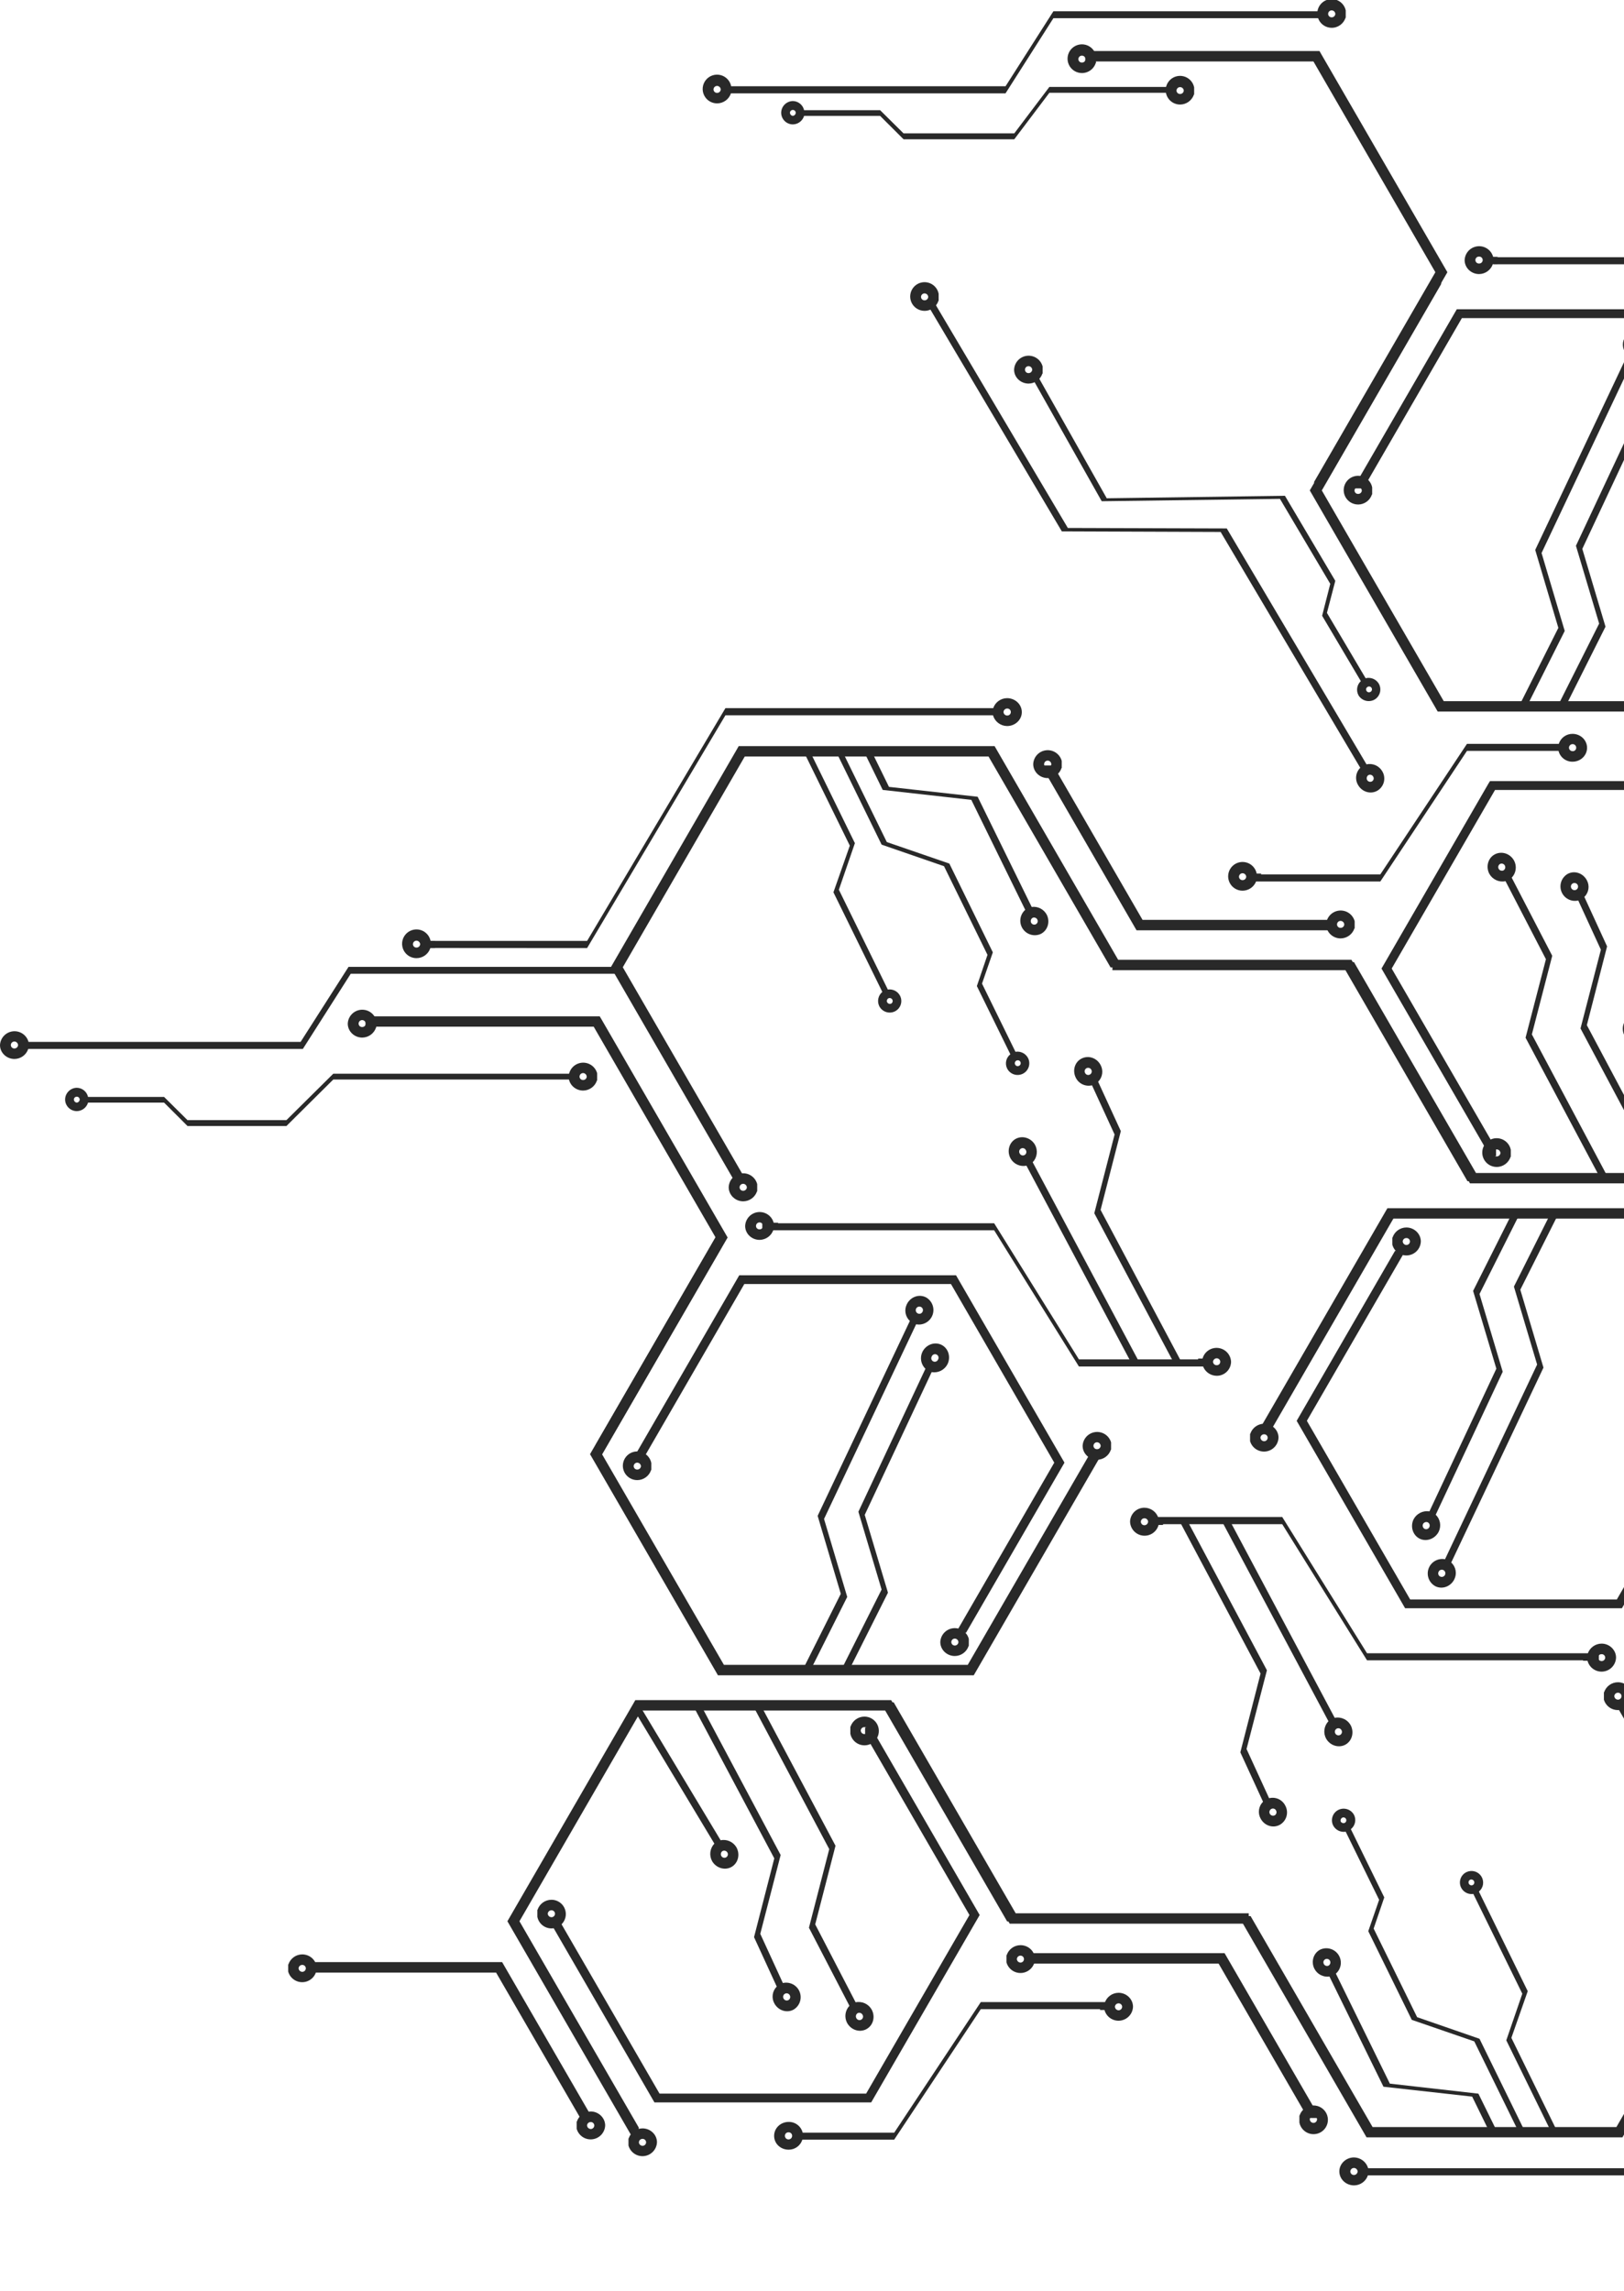 <svg width="821" height="1158" viewBox="0 0 821 1158" fill="none" xmlns="http://www.w3.org/2000/svg">
<g clip-path="url(#clip0_20_84)">
<path d="M673.701 464.935H577.61L532.476 386.908H526.39L574.567 470.202H673.701V464.935Z" fill="#292929"/>
<path d="M362.18 845.405L362.947 846.746H492.269L556.948 734.979L556.891 734.902H550.816L550.867 734.979L489.226 841.48H365.975L304.339 734.979L364.657 630.712V623.206H362.947L298.279 734.979L362.18 845.405Z" fill="#292929"/>
<path d="M303.948 514.967L303.17 513.673H184.764V518.918H300.137L361.773 625.471L301.162 730.221V737.193H303.17L367.844 625.471L303.948 514.967Z" fill="#292929"/>
<path d="M532.975 739.269L483.279 825.194H488.408L538.134 739.269L483.959 645.689L483.315 644.564H373.724L319.868 737.584H325.027L376.288 648.977H480.746L532.975 739.269Z" fill="#292929"/>
<path d="M502.803 377.105H373.441L372.699 378.425L308.787 488.878L370.995 596.433H375.165V593.139L314.848 488.878L376.499 382.376H499.755L561.396 488.878L561.335 488.95H567.421L567.457 488.878L502.803 377.105Z" fill="#292929"/>
<path d="M873.237 596.771L872.47 598.112H743.143L678.474 486.344L678.526 486.267H684.571L684.535 486.344L746.171 592.872H869.448L931.048 486.344L870.755 382.083V374.572H872.47L937.133 486.344L873.237 596.771Z" fill="#292929"/>
<path d="M562.37 490.368V485.122H683.217L747.895 596.921L747.834 597.018H741.753L741.815 596.921L680.184 490.368H562.37Z" fill="#292929"/>
<path d="M752.55 395.909L753.24 394.81H862.816L916.657 487.855H911.528L860.247 399.275H755.799L703.559 489.536L755.799 579.802H756.314V584.241H753.24L698.405 489.536L752.55 395.909Z" fill="#292929"/>
<path d="M794.971 370.914C793.424 370.901 791.914 371.385 790.664 372.295C789.414 373.204 788.491 374.491 788.03 375.964H741.614L697.813 441.934H634.751V445.53H697.813L741.614 379.525H787.896C788.287 381.097 789.198 382.492 790.482 383.483C791.766 384.474 793.347 385.004 794.971 384.986C799.09 384.986 802.328 381.816 802.328 377.963C802.328 374.11 799.074 370.914 794.971 370.914ZM794.971 379.648C794.739 379.651 794.51 379.609 794.295 379.524C794.08 379.439 793.884 379.312 793.718 379.152C793.552 378.991 793.419 378.799 793.328 378.587C793.236 378.375 793.187 378.147 793.184 377.917C793.188 377.443 793.377 376.99 793.71 376.653C794.044 376.316 794.496 376.123 794.971 376.113C795.214 376.102 795.457 376.141 795.684 376.226C795.912 376.312 796.12 376.444 796.295 376.613C796.47 376.781 796.609 376.984 796.702 377.208C796.796 377.433 796.843 377.674 796.84 377.917C796.844 378.158 796.798 378.397 796.704 378.619C796.61 378.841 796.47 379.041 796.294 379.206C796.118 379.371 795.91 379.498 795.682 379.577C795.454 379.657 795.211 379.688 794.971 379.669V379.648Z" fill="#292929"/>
<path d="M628.176 450.185C629.73 450.177 631.242 449.68 632.496 448.765C633.751 447.85 634.684 446.563 635.163 445.088H637.531V441.528H635.302C635.037 440.175 634.393 438.926 633.443 437.925C632.494 436.924 631.278 436.214 629.939 435.876C628.6 435.539 627.193 435.589 625.881 436.019C624.569 436.45 623.407 437.244 622.531 438.309C621.654 439.374 621.099 440.666 620.931 442.033C620.762 443.401 620.987 444.789 621.579 446.034C622.171 447.279 623.105 448.33 624.273 449.065C625.442 449.8 626.795 450.189 628.176 450.185ZM628.176 441.358C628.656 441.368 629.113 441.56 629.456 441.895C629.798 442.231 630 442.683 630.019 443.162C629.986 443.624 629.777 444.057 629.434 444.371C629.091 444.684 628.641 444.855 628.176 444.847C627.946 444.856 627.715 444.82 627.499 444.741C627.283 444.661 627.084 444.539 626.915 444.382C626.746 444.226 626.61 444.037 626.514 443.828C626.419 443.618 626.366 443.392 626.359 443.162C626.357 442.923 626.403 442.688 626.494 442.467C626.585 442.247 626.719 442.048 626.888 441.88C627.058 441.712 627.259 441.579 627.48 441.49C627.701 441.4 627.938 441.355 628.176 441.358Z" fill="#292929"/>
<path d="M529.675 393.273C531.225 393.256 532.731 392.755 533.982 391.841C535.233 390.927 536.166 389.646 536.652 388.177H536.749V384.58C536.292 382.887 535.241 381.414 533.787 380.429C532.333 379.444 530.573 379.013 528.827 379.213C527.081 379.413 525.466 380.232 524.274 381.521C523.082 382.809 522.393 384.482 522.333 386.234C522.358 390.108 525.633 393.273 529.675 393.273ZM529.675 384.426C530.153 384.445 530.605 384.644 530.942 384.982C531.279 385.32 531.476 385.773 531.492 386.25C531.462 386.709 531.257 387.14 530.919 387.453C530.581 387.766 530.136 387.939 529.675 387.935C529.443 387.946 529.212 387.911 528.994 387.832C528.776 387.753 528.576 387.632 528.405 387.475C528.235 387.318 528.097 387.129 528 386.919C527.904 386.709 527.85 386.481 527.842 386.25C527.841 386.01 527.887 385.771 527.979 385.549C528.07 385.327 528.206 385.125 528.376 384.955C528.547 384.786 528.749 384.651 528.972 384.561C529.195 384.47 529.434 384.424 529.675 384.426Z" fill="#292929"/>
<path d="M322.179 748.096C323.731 748.084 325.24 747.586 326.492 746.671C327.744 745.756 328.676 744.472 329.156 742.999H329.264V739.439C328.996 738.089 328.35 736.844 327.399 735.848C326.449 734.852 325.234 734.146 323.897 733.813C322.56 733.48 321.156 733.533 319.848 733.966C318.54 734.4 317.382 735.196 316.51 736.261C315.639 737.326 315.089 738.617 314.924 739.982C314.76 741.348 314.989 742.732 315.583 743.973C316.177 745.214 317.113 746.26 318.281 746.99C319.449 747.72 320.801 748.104 322.179 748.096ZM322.179 739.269C322.658 739.284 323.113 739.477 323.456 739.811C323.798 740.145 324.002 740.595 324.028 741.072C323.99 741.534 323.778 741.965 323.436 742.277C323.093 742.59 322.644 742.762 322.179 742.758C321.948 742.767 321.717 742.731 321.5 742.652C321.282 742.572 321.083 742.451 320.913 742.294C320.742 742.138 320.605 741.949 320.508 741.739C320.41 741.53 320.356 741.303 320.346 741.072C320.347 740.833 320.395 740.597 320.488 740.377C320.58 740.157 320.716 739.957 320.886 739.79C321.057 739.622 321.259 739.49 321.481 739.4C321.703 739.311 321.94 739.266 322.179 739.269Z" fill="#292929"/>
<path d="M756.669 589.826C758.221 589.812 759.731 589.314 760.984 588.399C762.237 587.485 763.172 586.201 763.656 584.729H763.769V581.132C763.5 579.78 762.852 578.532 761.9 577.533C760.948 576.535 759.73 575.827 758.39 575.493C757.05 575.158 755.642 575.211 754.331 575.644C753.02 576.078 751.859 576.874 750.984 577.941C750.109 579.008 749.556 580.301 749.39 581.669C749.223 583.038 749.45 584.425 750.044 585.67C750.638 586.915 751.574 587.965 752.743 588.699C753.912 589.433 755.267 589.82 756.648 589.815L756.669 589.826ZM756.669 580.953C757.155 580.96 757.619 581.155 757.966 581.495C758.312 581.836 758.513 582.297 758.527 582.782C758.489 583.247 758.276 583.681 757.932 583.997C757.587 584.313 757.137 584.488 756.669 584.487C756.199 584.487 755.748 584.301 755.416 583.97C755.084 583.638 754.898 583.189 754.898 582.72C754.898 582.251 755.084 581.802 755.416 581.47C755.748 581.139 756.199 580.953 756.669 580.953Z" fill="#292929"/>
<path d="M294.798 551.204C296.35 551.192 297.858 550.693 299.11 549.779C300.362 548.864 301.294 547.58 301.775 546.108H301.883V542.547H301.909C301.458 540.847 300.408 539.366 298.952 538.375C297.496 537.384 295.731 536.949 293.981 537.151C292.23 537.353 290.61 538.177 289.419 539.472C288.227 540.768 287.543 542.449 287.492 544.207C287.502 548.034 290.772 551.204 294.798 551.204ZM294.798 542.352C295.279 542.376 295.734 542.581 296.071 542.924C296.407 543.268 296.602 543.726 296.616 544.207C296.585 544.664 296.379 545.091 296.041 545.4C295.702 545.71 295.257 545.876 294.798 545.866C294.569 545.879 294.339 545.845 294.123 545.768C293.907 545.691 293.708 545.572 293.538 545.418C293.369 545.263 293.231 545.076 293.135 544.869C293.038 544.661 292.984 544.436 292.976 544.207C292.971 543.965 293.015 543.725 293.105 543.5C293.195 543.276 293.328 543.071 293.498 542.899C293.668 542.726 293.87 542.589 294.093 542.495C294.316 542.401 294.556 542.352 294.798 542.352Z" fill="#292929"/>
<path d="M183.116 524.431C184.666 524.419 186.173 523.923 187.426 523.012C188.679 522.102 189.615 520.823 190.103 519.355H190.191V515.759H190.227C189.77 514.067 188.72 512.595 187.269 511.609C185.817 510.624 184.059 510.191 182.314 510.388C180.569 510.586 178.954 511.402 177.76 512.687C176.567 513.972 175.875 515.642 175.81 517.393C175.81 521.236 179.085 524.431 183.116 524.431ZM183.116 515.579C183.597 515.597 184.053 515.795 184.392 516.135C184.732 516.474 184.931 516.929 184.949 517.408C184.916 517.869 184.708 518.3 184.368 518.614C184.027 518.927 183.579 519.098 183.116 519.093C182.884 519.106 182.652 519.073 182.434 518.995C182.215 518.916 182.014 518.795 181.844 518.638C181.673 518.48 181.536 518.291 181.441 518.079C181.345 517.868 181.294 517.64 181.288 517.408C181.282 517.167 181.325 516.926 181.414 516.702C181.504 516.477 181.638 516.274 181.809 516.103C181.98 515.931 182.184 515.797 182.409 515.707C182.634 515.617 182.874 515.573 183.116 515.579Z" fill="#292929"/>
<path d="M467.442 157.124C468.99 157.114 470.496 156.619 471.748 155.709C472.999 154.8 473.933 153.521 474.418 152.053H474.526V148.457C474.259 147.109 473.613 145.864 472.663 144.868C471.713 143.872 470.5 143.166 469.163 142.832C467.827 142.499 466.423 142.551 465.115 142.983C463.808 143.415 462.65 144.21 461.778 145.274C460.905 146.337 460.354 147.627 460.188 148.991C460.022 150.356 460.248 151.74 460.84 152.981C461.432 154.222 462.366 155.27 463.532 156.001C464.698 156.733 466.049 157.119 467.426 157.114L467.442 157.124ZM467.442 148.298C467.918 148.313 468.37 148.508 468.708 148.844C469.045 149.18 469.242 149.631 469.259 150.106C469.228 150.565 469.022 150.994 468.684 151.306C468.346 151.618 467.902 151.79 467.442 151.786C467.21 151.797 466.979 151.763 466.762 151.684C466.544 151.605 466.344 151.484 466.174 151.328C466.003 151.172 465.866 150.983 465.769 150.774C465.672 150.564 465.617 150.337 465.609 150.106C465.606 149.866 465.651 149.628 465.743 149.406C465.834 149.184 465.969 148.983 466.141 148.814C466.312 148.645 466.515 148.512 466.738 148.424C466.962 148.335 467.201 148.292 467.442 148.298Z" fill="#292929"/>
<path d="M519.99 193.87C521.537 193.863 523.043 193.372 524.296 192.467C525.549 191.562 526.486 190.288 526.977 188.825H527.09V185.228C526.638 183.526 525.587 182.044 524.128 181.054C522.67 180.064 520.902 179.631 519.15 179.836C517.398 180.041 515.778 180.869 514.589 182.169C513.399 183.469 512.719 185.153 512.674 186.913C512.684 190.726 515.969 193.87 519.99 193.87ZM519.99 185.069C520.473 185.078 520.934 185.274 521.276 185.615C521.618 185.956 521.814 186.416 521.823 186.898C521.787 187.357 521.577 187.786 521.237 188.097C520.897 188.409 520.452 188.581 519.99 188.578C519.76 188.587 519.531 188.55 519.315 188.471C519.099 188.391 518.901 188.27 518.732 188.114C518.563 187.958 518.427 187.77 518.331 187.561C518.235 187.353 518.181 187.127 518.173 186.898C518.165 186.657 518.208 186.417 518.296 186.193C518.385 185.969 518.518 185.765 518.688 185.594C518.858 185.423 519.061 185.289 519.285 185.198C519.509 185.108 519.749 185.064 519.99 185.069Z" fill="#292929"/>
<path d="M677.753 474.302C679.303 474.286 680.81 473.786 682.061 472.873C683.312 471.96 684.245 470.679 684.73 469.21H684.843V465.614C684.385 463.92 683.334 462.447 681.879 461.462C680.425 460.478 678.665 460.046 676.919 460.247C675.173 460.448 673.557 461.268 672.366 462.558C671.174 463.847 670.486 465.52 670.427 467.273C670.447 471.106 673.712 474.302 677.753 474.302ZM677.753 465.454C678.235 465.469 678.693 465.666 679.034 466.006C679.375 466.346 679.572 466.803 679.586 467.283C679.552 467.744 679.344 468.174 679.003 468.486C678.663 468.798 678.216 468.969 677.753 468.963C677.522 468.976 677.29 468.942 677.072 468.864C676.854 468.786 676.653 468.665 676.483 468.508C676.312 468.352 676.174 468.163 676.078 467.953C675.981 467.742 675.928 467.515 675.921 467.283C675.913 467.041 675.956 466.8 676.046 466.574C676.135 466.349 676.27 466.144 676.441 465.973C676.613 465.801 676.818 465.666 677.043 465.576C677.269 465.486 677.511 465.443 677.753 465.449V465.454Z" fill="#292929"/>
<path d="M210.58 484.274C212.13 484.269 213.639 483.775 214.892 482.864C216.145 481.952 217.077 480.67 217.556 479.198H219.914V475.602H217.69C217.421 474.251 216.772 473.004 215.82 472.007C214.867 471.01 213.65 470.304 212.311 469.971C210.972 469.638 209.565 469.691 208.255 470.125C206.945 470.56 205.786 471.356 204.912 472.423C204.039 473.49 203.487 474.782 203.322 476.149C203.157 477.517 203.384 478.903 203.978 480.146C204.572 481.39 205.508 482.439 206.677 483.172C207.846 483.904 209.199 484.29 210.58 484.285V484.274ZM210.58 475.442C211.056 475.462 211.508 475.659 211.847 475.993C212.186 476.327 212.387 476.776 212.413 477.251C212.377 477.711 212.169 478.14 211.828 478.452C211.488 478.764 211.042 478.935 210.58 478.931C210.348 478.942 210.117 478.907 209.9 478.829C209.682 478.75 209.482 478.629 209.312 478.473C209.141 478.316 209.004 478.128 208.907 477.918C208.81 477.709 208.755 477.482 208.747 477.251C208.746 477.012 208.793 476.774 208.885 476.553C208.977 476.332 209.113 476.132 209.283 475.963C209.454 475.795 209.656 475.662 209.879 475.573C210.102 475.483 210.34 475.439 210.58 475.442Z" fill="#292929"/>
<path d="M509.106 352.87C507.559 352.883 506.055 353.377 504.802 354.282C503.549 355.187 502.61 356.458 502.114 357.92H366.732L296.801 475.576H215.45V479.136L296.801 479.188L366.732 361.532H501.995C502.442 363.078 503.374 364.44 504.654 365.418C505.933 366.396 507.494 366.94 509.106 366.968C513.225 366.968 516.571 363.777 516.571 359.95C516.571 355.993 513.199 352.87 509.106 352.87ZM509.106 361.65C508.65 361.63 508.218 361.446 507.887 361.133C507.557 360.819 507.352 360.397 507.309 359.944C507.318 359.468 507.509 359.013 507.843 358.673C508.177 358.333 508.629 358.134 509.106 358.115C509.35 358.097 509.595 358.129 509.826 358.209C510.057 358.289 510.269 358.417 510.448 358.583C510.628 358.748 510.771 358.95 510.869 359.173C510.967 359.397 511.017 359.639 511.017 359.883C511.017 360.127 510.967 360.368 510.869 360.592C510.771 360.816 510.628 361.017 510.448 361.183C510.269 361.349 510.057 361.476 509.826 361.556C509.595 361.637 509.35 361.669 509.106 361.65Z" fill="#292929"/>
<path d="M7.306 535.231C8.854 535.222 10.359 534.728 11.61 533.818C12.86 532.908 13.791 531.628 14.272 530.16H153.109L177.308 492.171H311.882V488.688H176.201L151.971 526.605H14.417C13.952 524.918 12.899 523.453 11.447 522.474C9.994 521.495 8.239 521.067 6.498 521.267C4.757 521.466 3.144 522.281 1.953 523.564C0.761 524.846 0.068 526.512 1.52588e-05 528.259C1.52588e-05 532.061 3.275 535.231 7.306 535.231ZM7.306 526.404C7.787 526.427 8.242 526.63 8.58 526.971C8.919 527.313 9.116 527.769 9.134 528.249C9.099 528.709 8.89 529.139 8.55 529.452C8.21 529.764 7.763 529.937 7.301 529.934C7.07 529.944 6.84 529.908 6.624 529.828C6.407 529.748 6.209 529.627 6.04 529.47C5.871 529.313 5.735 529.125 5.639 528.915C5.544 528.705 5.491 528.479 5.483 528.249C5.477 528.007 5.52 527.767 5.609 527.542C5.698 527.317 5.832 527.112 6.002 526.94C6.172 526.768 6.375 526.632 6.599 526.54C6.823 526.448 7.064 526.402 7.306 526.404Z" fill="#292929"/>
<path d="M383.996 626.669C385.549 626.656 387.059 626.157 388.313 625.243C389.568 624.329 390.503 623.045 390.988 621.572H393.346V618.012H391.122C390.664 616.318 389.612 614.845 388.158 613.86C386.703 612.876 384.943 612.445 383.197 612.646C381.451 612.847 379.835 613.666 378.644 614.956C377.452 616.245 376.764 617.918 376.705 619.671C376.705 623.499 379.979 626.669 383.996 626.669ZM383.996 617.842C384.478 617.855 384.936 618.052 385.277 618.392C385.618 618.733 385.816 619.19 385.829 619.671C385.796 620.132 385.588 620.563 385.247 620.877C384.906 621.19 384.459 621.361 383.996 621.356C383.765 621.367 383.535 621.331 383.319 621.252C383.103 621.172 382.905 621.05 382.737 620.893C382.568 620.736 382.433 620.547 382.339 620.337C382.245 620.128 382.194 619.901 382.188 619.671C382.183 619.432 382.226 619.193 382.314 618.971C382.403 618.748 382.535 618.545 382.704 618.375C382.872 618.204 383.073 618.069 383.295 617.978C383.517 617.886 383.755 617.84 383.996 617.842Z" fill="#292929"/>
<path d="M545.441 687.089L502.582 618.258H385.365V621.813H502.582L545.441 690.675H608.508V687.089H545.441Z" fill="#292929"/>
<path d="M622.353 688.333C622.293 686.58 621.605 684.907 620.414 683.617C619.223 682.328 617.607 681.508 615.861 681.307C614.115 681.106 612.354 681.537 610.9 682.522C609.446 683.507 608.394 684.98 607.936 686.673H605.702V690.27H608.07C608.559 691.739 609.494 693.02 610.747 693.933C611.999 694.847 613.506 695.348 615.057 695.366C616.957 695.39 618.789 694.664 620.155 693.347C621.521 692.03 622.311 690.228 622.353 688.333ZM616.89 688.333C616.884 688.564 616.832 688.791 616.737 689.002C616.641 689.212 616.505 689.402 616.335 689.559C616.165 689.716 615.965 689.837 615.748 689.916C615.53 689.995 615.299 690.03 615.067 690.018C614.603 690.027 614.153 689.857 613.812 689.543C613.47 689.229 613.263 688.795 613.234 688.333C613.25 687.855 613.449 687.402 613.79 687.066C614.131 686.731 614.588 686.538 615.067 686.529C615.308 686.523 615.547 686.565 615.77 686.654C615.994 686.742 616.197 686.874 616.368 687.042C616.539 687.211 616.675 687.412 616.766 687.633C616.857 687.855 616.903 688.093 616.9 688.333H616.89Z" fill="#292929"/>
<path d="M467.957 655.635C464.45 653.955 460.233 655.512 458.426 659.232C457.742 660.614 457.523 662.179 457.801 663.695C458.079 665.211 458.84 666.597 459.971 667.648L413.354 766.155L425.052 805.557L405.589 844.383H409.611L428.306 807.129L416.587 767.722L463.137 669.338C464.868 669.668 466.66 669.367 468.187 668.491C469.715 667.615 470.877 666.222 471.462 664.564C472.048 662.905 472.018 661.093 471.379 659.455C470.739 657.816 469.533 656.461 467.977 655.635H467.957ZM466.34 663.07C466.237 663.276 466.095 663.459 465.921 663.61C465.747 663.76 465.544 663.875 465.326 663.948C465.107 664.02 464.876 664.049 464.647 664.032C464.417 664.016 464.193 663.954 463.987 663.851C463.55 663.641 463.214 663.267 463.054 662.81C462.894 662.353 462.922 661.852 463.132 661.415C463.343 660.979 463.718 660.645 464.176 660.485C464.633 660.325 465.136 660.353 465.573 660.563C465.796 660.668 465.995 660.819 466.157 661.006C466.319 661.193 466.44 661.411 466.512 661.647C466.585 661.882 466.608 662.131 466.579 662.376C466.55 662.621 466.47 662.857 466.345 663.07H466.34Z" fill="#292929"/>
<path d="M475.911 679.701C472.379 677.995 468.08 679.655 466.294 683.333C465.63 684.732 465.422 686.303 465.699 687.825C465.976 689.347 466.724 690.745 467.838 691.821L433.954 764.074L445.683 803.409L425.088 844.393H429.109L448.901 804.991L437.157 765.662L470.989 693.511C472.581 693.781 474.217 693.536 475.659 692.812C477.101 692.089 478.274 690.924 479.006 689.488C480.808 685.8 479.402 681.381 475.911 679.701ZM474.223 687.161C474.131 687.386 473.994 687.591 473.821 687.761C473.647 687.931 473.44 688.064 473.213 688.152C472.985 688.239 472.743 688.279 472.499 688.27C472.256 688.26 472.017 688.2 471.798 688.095C471.578 687.989 471.383 687.84 471.224 687.656C471.064 687.472 470.945 687.257 470.872 687.025C470.799 686.793 470.774 686.549 470.8 686.307C470.825 686.065 470.9 685.831 471.02 685.62C471.106 685.386 471.239 685.172 471.413 684.993C471.586 684.814 471.795 684.673 472.026 684.579C472.257 684.485 472.506 684.441 472.755 684.449C473.005 684.457 473.25 684.517 473.475 684.625C473.699 684.733 473.899 684.887 474.061 685.077C474.222 685.267 474.342 685.489 474.412 685.728C474.483 685.966 474.502 686.217 474.47 686.464C474.437 686.711 474.353 686.949 474.223 687.161Z" fill="#292929"/>
<path d="M797.874 455.138L809.315 480.005L799.017 519.823L838.838 594.629H842.895L802.22 518.143L812.445 478.324L800.964 453.329C802.064 452.251 802.782 450.844 803.009 449.321C803.236 447.799 802.959 446.244 802.22 444.893C800.253 441.26 795.98 439.847 792.545 441.677C791.022 442.554 789.865 443.948 789.286 445.605C788.707 447.262 788.745 449.072 789.391 450.704C790.038 452.336 791.251 453.682 792.809 454.496C794.368 455.31 796.167 455.537 797.88 455.138H797.874ZM795.089 446.506C795.516 446.278 796.017 446.228 796.481 446.369C796.945 446.509 797.334 446.827 797.563 447.254C797.792 447.68 797.841 448.18 797.701 448.643C797.56 449.106 797.241 449.494 796.814 449.722C796.399 449.932 795.921 449.975 795.475 449.843C795.03 449.711 794.652 449.414 794.42 449.013C794.291 448.807 794.207 448.576 794.171 448.336C794.135 448.095 794.149 447.85 794.212 447.616C794.275 447.381 794.385 447.161 794.536 446.97C794.686 446.78 794.875 446.622 795.089 446.506Z" fill="#292929"/>
<path d="M808.569 594.629H812.636L774.422 522.818L784.719 483.077L764.237 443.603C765.311 442.483 766.007 441.055 766.227 439.52C766.446 437.985 766.179 436.42 765.463 435.044C763.532 431.447 759.197 429.973 755.68 431.822C752.272 433.605 751.015 438.07 752.931 441.677C753.721 443.082 754.94 444.199 756.411 444.865C757.881 445.531 759.527 445.712 761.107 445.381L781.532 484.809L771.235 524.503L808.569 594.629ZM760.026 439.945C759.603 440.126 759.13 440.146 758.694 440.002C758.257 439.858 757.889 439.56 757.657 439.164C757.423 438.746 757.359 438.254 757.48 437.791C757.601 437.327 757.897 436.928 758.306 436.678C758.522 436.566 758.759 436.498 759.002 436.479C759.245 436.46 759.489 436.49 759.72 436.568C759.951 436.645 760.164 436.768 760.347 436.929C760.529 437.09 760.678 437.286 760.783 437.505C760.995 437.931 761.035 438.422 760.894 438.876C760.753 439.331 760.442 439.714 760.026 439.945Z" fill="#292929"/>
<path d="M552.051 548.548L563.471 573.415L553.21 613.208L593.005 688.035H597.072L556.397 611.523L566.623 571.704L555.151 546.735C556.243 545.651 556.954 544.243 557.178 542.723C557.403 541.203 557.129 539.651 556.397 538.299C554.466 534.62 550.167 533.253 546.707 535.057C543.247 536.86 542.017 541.222 543.947 544.885C544.693 546.312 545.896 547.449 547.365 548.113C548.835 548.777 550.485 548.931 552.051 548.548ZM549.287 539.891C549.504 539.785 549.74 539.722 549.981 539.708C550.223 539.693 550.465 539.726 550.693 539.806C550.922 539.885 551.132 540.009 551.312 540.17C551.492 540.331 551.639 540.526 551.743 540.744C551.947 541.159 551.983 541.637 551.842 542.078C551.701 542.519 551.394 542.888 550.986 543.107C550.784 543.221 550.561 543.292 550.331 543.318C550.1 543.344 549.867 543.323 549.645 543.257C549.423 543.192 549.216 543.082 549.037 542.936C548.858 542.789 548.71 542.608 548.602 542.404C548.469 542.197 548.382 541.965 548.345 541.723C548.308 541.48 548.322 541.233 548.386 540.996C548.451 540.759 548.564 540.539 548.719 540.348C548.874 540.158 549.068 540.002 549.287 539.891Z" fill="#292929"/>
<path d="M829.333 527.283L869.396 593.874H873.613L832.536 525.603C833.644 524.43 834.35 522.936 834.552 521.336C834.754 519.737 834.441 518.115 833.658 516.704C831.599 513.19 827.171 511.875 823.814 513.827C820.457 515.779 819.386 520.285 821.445 523.82C822.236 525.144 823.42 526.19 824.834 526.81C826.248 527.431 827.821 527.596 829.333 527.283ZM826.605 518.626C827.028 518.413 827.517 518.373 827.97 518.515C828.422 518.657 828.8 518.97 829.024 519.386C829.264 519.795 829.331 520.282 829.211 520.74C829.091 521.198 828.793 521.59 828.383 521.829C827.974 522.068 827.486 522.135 827.026 522.015C826.567 521.895 826.175 521.598 825.935 521.19C825.805 520.979 825.719 520.744 825.681 520.5C825.644 520.255 825.657 520.006 825.719 519.766C825.781 519.527 825.891 519.302 826.042 519.106C826.194 518.91 826.383 518.747 826.599 518.626H826.605Z" fill="#292929"/>
<path d="M518.904 589.168L571.684 688.405H575.885L522.07 587.436C523.182 586.276 523.893 584.791 524.1 583.198C524.306 581.606 523.998 579.989 523.218 578.584C521.159 575.023 516.705 573.76 513.353 575.686C510.001 577.613 508.92 582.145 510.985 585.679C511.776 587.012 512.964 588.065 514.384 588.69C515.804 589.316 517.384 589.483 518.904 589.168ZM516.154 580.511C516.363 580.398 516.592 580.328 516.828 580.305C517.064 580.282 517.302 580.306 517.529 580.377C517.755 580.447 517.966 580.562 518.147 580.715C518.328 580.867 518.477 581.055 518.584 581.266C518.716 581.466 518.806 581.691 518.848 581.928C518.89 582.164 518.884 582.406 518.829 582.64C518.774 582.873 518.672 583.093 518.53 583.286C518.387 583.479 518.206 583.641 517.999 583.762C517.791 583.883 517.561 583.961 517.323 583.991C517.084 584.02 516.842 584.001 516.611 583.934C516.381 583.868 516.166 583.755 515.98 583.602C515.794 583.45 515.642 583.262 515.531 583.049C515.396 582.844 515.305 582.613 515.263 582.372C515.221 582.13 515.229 581.882 515.288 581.644C515.346 581.406 515.454 581.182 515.603 580.987C515.752 580.792 515.939 580.63 516.154 580.511Z" fill="#292929"/>
<path d="M291.024 542.691H168.483L144.799 566.15H94.794L82.952 554.421H44.511C44.222 553.116 43.498 551.948 42.457 551.108C41.416 550.268 40.12 549.806 38.781 549.797C37.225 549.835 35.745 550.474 34.651 551.578C33.558 552.683 32.936 554.168 32.916 555.721C32.926 557.272 33.546 558.757 34.643 559.856C35.74 560.954 37.226 561.578 38.781 561.593C40.07 561.584 41.323 561.163 42.355 560.391C43.386 559.618 44.142 558.536 44.511 557.303H82.957L94.799 569.12H144.804L168.489 545.615H291.029L291.024 542.691ZM38.781 557.298C38.393 557.246 38.036 557.058 37.774 556.768C37.512 556.479 37.362 556.106 37.349 555.715C37.359 555.34 37.513 554.984 37.779 554.719C38.046 554.455 38.405 554.304 38.781 554.297C39.17 554.286 39.547 554.429 39.831 554.695C40.114 554.961 40.281 555.327 40.294 555.715C40.279 556.118 40.117 556.502 39.838 556.793C39.559 557.085 39.183 557.264 38.781 557.298Z" fill="#292929"/>
<path d="M554.616 737.809C556.164 737.794 557.669 737.297 558.921 736.387C560.173 735.477 561.108 734.2 561.597 732.733H561.695V729.137H561.731C561.267 727.45 560.213 725.985 558.76 725.006C557.307 724.027 555.551 723.599 553.81 723.8C552.069 724 550.456 724.816 549.265 726.099C548.074 727.382 547.382 729.048 547.315 730.796C547.31 734.614 550.584 737.809 554.616 737.809ZM554.616 728.957C555.093 728.98 555.544 729.18 555.881 729.519C556.217 729.857 556.414 730.31 556.433 730.786C556.402 731.244 556.196 731.674 555.858 731.986C555.521 732.298 555.076 732.47 554.616 732.466C554.385 732.477 554.154 732.442 553.937 732.363C553.72 732.285 553.521 732.164 553.352 732.007C553.182 731.851 553.045 731.662 552.949 731.453C552.853 731.243 552.8 731.016 552.793 730.786C552.79 730.546 552.834 730.307 552.925 730.085C553.015 729.862 553.149 729.659 553.319 729.489C553.488 729.318 553.691 729.184 553.913 729.092C554.136 729.001 554.375 728.955 554.616 728.957Z" fill="#292929"/>
<path d="M482.692 836.995C484.238 836.988 485.742 836.497 486.994 835.592C488.245 834.687 489.181 833.413 489.669 831.949H489.777V828.353C489.327 826.654 488.279 825.174 486.825 824.182C485.371 823.191 483.608 822.755 481.859 822.954C480.109 823.152 478.49 823.973 477.296 825.266C476.103 826.558 475.416 828.236 475.361 829.992C475.386 833.83 478.661 836.995 482.692 836.995ZM482.692 828.194C483.168 828.202 483.622 828.392 483.963 828.723C484.303 829.054 484.504 829.502 484.525 829.977C484.499 830.444 484.294 830.884 483.954 831.206C483.613 831.528 483.162 831.707 482.692 831.708C482.225 831.708 481.777 831.523 481.447 831.193C481.117 830.864 480.931 830.417 480.931 829.951C480.931 829.485 481.117 829.038 481.447 828.708C481.777 828.379 482.225 828.194 482.692 828.194Z" fill="#292929"/>
<path d="M375.727 607.186C377.275 607.175 378.782 606.68 380.034 605.771C381.287 604.861 382.222 603.583 382.708 602.115H382.801V598.519C382.366 596.806 381.323 595.309 379.866 594.304C378.41 593.3 376.637 592.856 374.878 593.056C373.119 593.255 371.491 594.084 370.297 595.389C369.103 596.694 368.424 598.386 368.384 600.152C368.436 603.99 371.705 607.186 375.727 607.186ZM375.727 598.334C376.207 598.35 376.664 598.548 377.004 598.888C377.344 599.227 377.543 599.683 377.56 600.163C377.529 600.625 377.322 601.057 376.981 601.371C376.64 601.685 376.19 601.856 375.727 601.848C375.494 601.861 375.262 601.828 375.043 601.749C374.824 601.671 374.623 601.55 374.452 601.393C374.281 601.236 374.144 601.046 374.048 600.834C373.952 600.623 373.899 600.395 373.894 600.163C373.889 599.921 373.933 599.681 374.023 599.457C374.113 599.233 374.248 599.029 374.42 598.859C374.591 598.688 374.795 598.553 375.019 598.463C375.244 598.373 375.485 598.329 375.727 598.334Z" fill="#292929"/>
<path d="M726.049 358.306L726.811 359.652H856.133L920.822 247.879L920.765 247.781H914.69L914.741 247.879L853.1 354.381H729.865L668.229 247.879L728.546 143.612V136.106H726.811L662.153 247.879L726.049 358.306Z" fill="#292929"/>
<path d="M725.637 137.59L664.156 243.876H670.257L731.718 137.59L667.822 27.138L667.055 25.797H548.643V31.063H664.001L725.637 137.59Z" fill="#292929"/>
<path d="M895.732 251.043L845.413 337.996H850.572L900.86 251.043L846.7 157.417L846.077 156.318H736.465L684.071 246.856H689.23L739.039 160.783H843.513L895.732 251.043Z" fill="#292929"/>
<path d="M686.625 254.994C688.173 254.982 689.677 254.483 690.925 253.569C692.172 252.655 693.1 251.372 693.576 249.903H693.689V246.306C693.419 244.957 692.769 243.713 691.817 242.718C690.865 241.724 689.649 241.02 688.311 240.688C686.974 240.357 685.569 240.412 684.261 240.847C682.953 241.282 681.797 242.079 680.926 243.145C680.055 244.212 679.505 245.503 679.342 246.869C679.178 248.234 679.407 249.618 680.002 250.859C680.596 252.1 681.532 253.147 682.7 253.877C683.869 254.607 685.221 254.991 686.599 254.984L686.625 254.994ZM686.625 246.147C687.103 246.172 687.555 246.372 687.893 246.71C688.232 247.048 688.433 247.499 688.458 247.976C688.419 248.432 688.208 248.857 687.868 249.165C687.528 249.473 687.084 249.641 686.625 249.635C686.393 249.651 686.161 249.62 685.941 249.544C685.721 249.469 685.519 249.35 685.346 249.196C685.173 249.041 685.032 248.854 684.933 248.644C684.833 248.435 684.777 248.208 684.766 247.976C684.765 247.733 684.812 247.493 684.905 247.268C684.999 247.044 685.136 246.841 685.309 246.67C685.482 246.5 685.688 246.366 685.914 246.276C686.14 246.186 686.382 246.142 686.625 246.147Z" fill="#292929"/>
<path d="M673.248 14.067C674.797 14.058 676.303 13.563 677.555 12.653C678.807 11.743 679.741 10.464 680.225 8.996H680.323V5.4H680.359C680.094 4.048 679.449 2.799 678.5 1.799C677.551 0.799 676.336 0.089 674.997 -0.247C673.658 -0.584 672.252 -0.534 670.941 -0.102C669.63 0.329 668.469 1.124 667.593 2.189C666.718 3.254 666.164 4.546 665.997 5.913C665.83 7.28 666.056 8.667 666.649 9.911C667.242 11.155 668.177 12.205 669.346 12.938C670.515 13.671 671.868 14.057 673.248 14.052V14.067ZM673.248 5.246C673.723 5.265 674.173 5.46 674.509 5.794C674.846 6.128 675.044 6.576 675.066 7.049C675.036 7.51 674.832 7.943 674.494 8.26C674.157 8.576 673.712 8.753 673.248 8.755C673.016 8.763 672.785 8.725 672.567 8.644C672.35 8.563 672.151 8.439 671.981 8.28C671.812 8.122 671.676 7.932 671.58 7.72C671.485 7.509 671.432 7.281 671.426 7.049C671.424 6.81 671.47 6.574 671.561 6.353C671.652 6.132 671.786 5.932 671.956 5.764C672.126 5.596 672.328 5.463 672.55 5.374C672.772 5.285 673.009 5.242 673.248 5.246Z" fill="#292929"/>
<path d="M596.609 52.843C598.157 52.829 599.662 52.332 600.913 51.421C602.165 50.511 603.099 49.233 603.586 47.766H603.694V44.17C603.423 42.822 602.774 41.579 601.823 40.585C600.871 39.591 599.656 38.888 598.319 38.557C596.982 38.226 595.579 38.281 594.272 38.716C592.965 39.151 591.809 39.947 590.939 41.013C590.069 42.078 589.52 43.368 589.356 44.733C589.193 46.098 589.422 47.481 590.016 48.721C590.61 49.961 591.546 51.007 592.713 51.736C593.88 52.466 595.231 52.85 596.609 52.843ZM596.609 44.036C597.089 44.041 597.548 44.232 597.89 44.569C598.232 44.905 598.43 45.361 598.442 45.84C598.404 46.297 598.194 46.722 597.853 47.03C597.513 47.338 597.068 47.506 596.609 47.499C596.146 47.52 595.693 47.357 595.35 47.047C595.006 46.736 594.8 46.302 594.776 45.84C594.772 45.6 594.818 45.361 594.909 45.139C595 44.917 595.135 44.716 595.306 44.547C595.478 44.379 595.681 44.247 595.905 44.159C596.129 44.071 596.368 44.029 596.609 44.036Z" fill="#292929"/>
<path d="M546.99 36.941C548.537 36.93 550.042 36.435 551.292 35.526C552.542 34.615 553.474 33.337 553.956 31.87H554.064V28.273H554.1C553.836 26.921 553.191 25.672 552.242 24.673C551.292 23.673 550.077 22.963 548.739 22.626C547.4 22.29 545.993 22.34 544.682 22.771C543.371 23.202 542.21 23.997 541.335 25.062C540.46 26.127 539.906 27.419 539.739 28.786C539.572 30.154 539.798 31.54 540.391 32.784C540.984 34.028 541.919 35.078 543.088 35.811C544.256 36.545 545.61 36.931 546.99 36.925V36.941ZM546.99 28.114C547.466 28.131 547.919 28.326 548.258 28.66C548.597 28.994 548.799 29.442 548.823 29.917C548.791 30.381 548.584 30.815 548.243 31.132C547.903 31.45 547.456 31.627 546.99 31.628C546.757 31.637 546.525 31.599 546.306 31.517C546.088 31.436 545.888 31.312 545.718 31.153C545.547 30.994 545.41 30.803 545.314 30.591C545.218 30.379 545.164 30.15 545.157 29.917C545.156 29.678 545.204 29.441 545.296 29.22C545.388 29 545.523 28.799 545.694 28.631C545.865 28.463 546.067 28.331 546.29 28.242C546.512 28.154 546.75 28.11 546.99 28.114Z" fill="#292929"/>
<path d="M362.541 52.252C364.09 52.246 365.598 51.752 366.851 50.842C368.103 49.932 369.036 48.651 369.517 47.181H508.338L532.538 9.197H667.065V5.682H532.548L508.349 43.599H369.641C369.376 42.247 368.731 40.998 367.781 39.998C366.831 38.998 365.615 38.288 364.276 37.952C362.937 37.615 361.53 37.666 360.219 38.099C358.908 38.531 357.747 39.326 356.872 40.392C355.997 41.459 355.444 42.751 355.278 44.119C355.112 45.487 355.34 46.874 355.934 48.117C356.529 49.361 357.465 50.41 358.635 51.142C359.805 51.874 361.16 52.259 362.541 52.252ZM362.541 43.43C363.016 43.447 363.467 43.643 363.804 43.977C364.142 44.311 364.342 44.759 364.363 45.233C364.337 45.697 364.133 46.132 363.794 46.45C363.454 46.767 363.006 46.942 362.541 46.939C362.308 46.949 362.075 46.913 361.856 46.833C361.638 46.752 361.437 46.629 361.267 46.47C361.097 46.311 360.96 46.12 360.865 45.907C360.77 45.695 360.718 45.466 360.713 45.233C360.711 44.994 360.758 44.758 360.849 44.537C360.941 44.316 361.076 44.116 361.246 43.948C361.416 43.78 361.619 43.647 361.841 43.558C362.063 43.469 362.301 43.426 362.541 43.43Z" fill="#292929"/>
<path d="M747.72 138.52C749.274 138.511 750.786 138.013 752.041 137.098C753.296 136.184 754.23 134.898 754.712 133.424H757.086V129.827H754.846C754.382 128.141 753.329 126.676 751.876 125.697C750.424 124.717 748.669 124.289 746.927 124.489C745.186 124.689 743.574 125.504 742.382 126.786C741.191 128.068 740.498 129.734 740.43 131.482C740.43 135.325 743.72 138.52 747.72 138.52ZM747.72 129.694C747.958 129.681 748.196 129.716 748.419 129.798C748.642 129.88 748.846 130.006 749.019 130.17C749.192 130.333 749.329 130.53 749.423 130.748C749.517 130.966 749.566 131.201 749.566 131.438C749.566 131.675 749.517 131.91 749.423 132.128C749.329 132.346 749.192 132.543 749.019 132.706C748.846 132.869 748.642 132.996 748.419 133.078C748.196 133.16 747.958 133.195 747.72 133.182C747.483 133.195 747.245 133.16 747.022 133.078C746.799 132.996 746.594 132.869 746.422 132.706C746.249 132.543 746.111 132.346 746.017 132.128C745.923 131.91 745.875 131.675 745.875 131.438C745.875 131.201 745.923 130.966 746.017 130.748C746.111 130.53 746.249 130.333 746.422 130.17C746.594 130.006 746.799 129.88 747.022 129.798C747.245 129.716 747.483 129.681 747.72 129.694Z" fill="#292929"/>
<path d="M908.187 198.843L865.323 130.007H754.8V133.573H865.323L908.187 202.43H971.27V198.843H908.187Z" fill="#292929"/>
<path d="M830.718 167.441C827.202 165.73 822.995 167.292 821.178 171.002C820.493 172.387 820.274 173.955 820.552 175.475C820.831 176.994 821.591 178.384 822.722 179.438L776.116 277.945L787.809 317.347L768.305 356.163H772.326L791.032 318.909L779.324 279.507L825.853 181.092C827.577 181.425 829.364 181.129 830.889 180.259C832.414 179.389 833.575 178.003 834.163 176.351C834.751 174.7 834.727 172.893 834.094 171.258C833.461 169.623 832.261 168.269 830.713 167.441H830.718ZM829.081 174.829C828.98 175.035 828.839 175.22 828.667 175.372C828.495 175.523 828.294 175.64 828.076 175.714C827.859 175.789 827.629 175.82 827.399 175.805C827.17 175.791 826.945 175.732 826.738 175.631C826.329 175.419 826.015 175.059 825.862 174.625C825.709 174.19 825.728 173.714 825.915 173.293C826.004 173.069 826.138 172.865 826.309 172.694C826.479 172.523 826.684 172.389 826.908 172.3C827.133 172.211 827.374 172.169 827.616 172.176C827.857 172.183 828.095 172.24 828.314 172.343C828.54 172.443 828.741 172.59 828.905 172.775C829.069 172.959 829.192 173.176 829.264 173.412C829.337 173.647 829.358 173.896 829.327 174.14C829.295 174.385 829.211 174.62 829.081 174.829Z" fill="#292929"/>
<path d="M838.648 191.481C835.105 189.775 830.827 191.409 829.055 195.078C828.381 196.48 828.165 198.057 828.437 199.589C828.71 201.12 829.457 202.527 830.574 203.611L796.706 275.854L808.435 315.184L787.84 356.173H791.871L811.647 316.746L799.924 277.416L833.741 205.271C835.333 205.545 836.971 205.305 838.417 204.585C839.863 203.865 841.04 202.703 841.778 201.269C843.56 197.554 842.144 193.141 838.648 191.481ZM836.964 198.915C836.742 199.311 836.388 199.615 835.963 199.775C835.538 199.935 835.07 199.94 834.642 199.789C834.219 199.569 833.895 199.199 833.733 198.751C833.572 198.304 833.586 197.812 833.772 197.374C833.978 196.923 834.355 196.573 834.821 196.399C835.286 196.226 835.801 196.244 836.253 196.449C836.671 196.687 836.978 197.078 837.111 197.538C837.244 197.999 837.191 198.493 836.964 198.915Z" fill="#292929"/>
<path d="M592.402 43.938H530.499L512.756 67.418H456.789L444.947 55.694H406.496C406.208 54.391 405.486 53.225 404.448 52.385C403.41 51.545 402.117 51.081 400.781 51.07C399.224 51.107 397.744 51.745 396.65 52.85C395.556 53.955 394.934 55.44 394.916 56.993C394.927 58.545 395.547 60.03 396.644 61.129C397.741 62.228 399.226 62.854 400.781 62.871C402.068 62.86 403.317 62.437 404.346 61.665C405.374 60.893 406.128 59.812 406.496 58.581H444.947L456.789 70.398H512.756L530.499 46.893H592.402V43.938ZM400.786 58.571C400.397 58.52 400.039 58.331 399.776 58.041C399.514 57.749 399.364 57.375 399.354 56.983C399.362 56.608 399.516 56.251 399.783 55.988C400.05 55.724 400.41 55.574 400.786 55.57C401.171 55.562 401.545 55.706 401.825 55.97C402.106 56.234 402.27 56.599 402.284 56.983C402.27 57.384 402.11 57.766 401.834 58.058C401.558 58.35 401.186 58.532 400.786 58.571Z" fill="#292929"/>
<path d="M698.756 389.764C697.968 388.428 696.776 387.375 695.352 386.758C693.927 386.14 692.342 385.989 690.826 386.327L620.185 267.094L539.833 266.847L471.355 151.247L468.322 153.03L536.801 268.579L617.091 268.872L687.67 388.069C686.521 389.206 685.793 390.698 685.606 392.302C685.419 393.906 685.784 395.526 686.64 396.896C688.7 400.358 693.056 401.602 696.423 399.578C698.034 398.583 699.185 396.992 699.622 395.152C700.059 393.312 699.748 391.375 698.756 389.764ZM691.146 394.25C690.924 393.83 690.867 393.344 690.984 392.885C691.101 392.426 691.384 392.026 691.779 391.763C692.194 391.552 692.674 391.508 693.12 391.64C693.567 391.772 693.945 392.07 694.178 392.472C694.429 392.86 694.516 393.331 694.419 393.783C694.323 394.234 694.051 394.629 693.663 394.882C693.458 395.01 693.228 395.095 692.989 395.132C692.749 395.17 692.505 395.159 692.27 395.1C692.035 395.041 691.814 394.935 691.621 394.789C691.428 394.643 691.266 394.46 691.146 394.25Z" fill="#292929"/>
<path d="M523.605 188.239L521.092 189.724L556.963 253.34L647.067 252.143L672.507 295.085L668.388 311.223L687.953 344.264C686.969 345.17 686.323 346.384 686.121 347.705C685.919 349.026 686.173 350.376 686.841 351.534C687.67 352.851 688.978 353.797 690.491 354.174C692.004 354.55 693.604 354.328 694.956 353.553C696.286 352.748 697.247 351.455 697.633 349.95C698.018 348.446 697.796 346.85 697.015 345.507C696.348 344.405 695.342 343.547 694.148 343.059C692.954 342.572 691.634 342.481 690.383 342.8L670.818 309.764L675.05 293.574L649.585 250.586L559.502 251.835L523.605 188.239ZM692.783 349.725C692.456 349.911 692.07 349.961 691.707 349.865C691.344 349.769 691.033 349.534 690.842 349.212C690.737 349.054 690.666 348.876 690.632 348.69C690.598 348.503 690.602 348.312 690.644 348.128C690.686 347.943 690.765 347.769 690.876 347.615C690.986 347.461 691.127 347.332 691.29 347.234C691.453 347.117 691.639 347.036 691.836 346.995C692.033 346.954 692.236 346.954 692.433 346.995C692.63 347.036 692.816 347.117 692.98 347.233C693.144 347.35 693.281 347.499 693.385 347.671C693.488 347.843 693.555 348.034 693.58 348.233C693.606 348.432 693.59 348.634 693.533 348.827C693.477 349.019 693.381 349.198 693.252 349.352C693.122 349.506 692.963 349.631 692.783 349.72V349.725Z" fill="#292929"/>
<path d="M521.566 458.4L494.246 402.712L449.411 397.713L441.065 380.665H437.157L446.244 399.249L491.038 404.274L518.296 459.865C516.98 461.02 516.122 462.607 515.877 464.339C515.632 466.071 516.017 467.834 516.961 469.307C517.906 470.781 519.348 471.868 521.027 472.372C522.705 472.877 524.509 472.765 526.112 472.057C529.572 470.371 530.993 466.061 529.232 462.428C528.532 461.045 527.418 459.914 526.044 459.192C524.67 458.47 523.104 458.193 521.566 458.4ZM523.702 467.135C523.488 467.247 523.253 467.315 523.011 467.334C522.769 467.353 522.527 467.323 522.297 467.245C522.067 467.168 521.856 467.045 521.675 466.884C521.495 466.723 521.349 466.527 521.246 466.307C521.055 465.87 521.034 465.377 521.189 464.926C521.343 464.474 521.661 464.096 522.08 463.867C522.512 463.698 522.991 463.698 523.423 463.865C523.855 464.033 524.208 464.356 524.413 464.771C524.521 464.971 524.588 465.19 524.611 465.416C524.634 465.642 524.611 465.87 524.545 466.088C524.479 466.305 524.371 466.507 524.226 466.682C524.081 466.858 523.903 467.003 523.702 467.109V467.135Z" fill="#292929"/>
<path d="M513.353 531.604L496.45 497.15L501.918 481.346L479.938 436.482L448.324 425.606L426.298 380.665H423.039L445.693 426.906L477.24 437.803L499.22 482.615L493.845 498.393L510.779 532.873C509.725 533.695 508.987 534.854 508.687 536.155C508.387 537.456 508.544 538.82 509.131 540.019C509.822 541.424 511.043 542.498 512.526 543.004C514.01 543.511 515.634 543.408 517.042 542.719C518.45 542.031 519.526 540.812 520.034 539.331C520.541 537.851 520.438 536.23 519.748 534.825C519.164 533.679 518.229 532.749 517.079 532.17C515.929 531.59 514.624 531.392 513.353 531.604ZM515.094 538.72C514.923 538.8 514.739 538.847 514.55 538.856C514.362 538.865 514.174 538.838 513.996 538.774C513.819 538.711 513.655 538.613 513.516 538.486C513.376 538.359 513.263 538.207 513.183 538.036C513.013 537.696 512.981 537.302 513.096 536.939C513.21 536.576 513.461 536.271 513.796 536.089C513.971 535.988 514.164 535.924 514.365 535.9C514.565 535.877 514.768 535.895 514.962 535.953C515.155 536.012 515.334 536.109 515.488 536.239C515.642 536.37 515.767 536.53 515.857 536.711C515.946 536.892 515.997 537.089 516.006 537.29C516.016 537.491 515.984 537.692 515.912 537.881C515.841 538.069 515.731 538.241 515.59 538.385C515.449 538.529 515.28 538.643 515.094 538.72Z" fill="#292929"/>
<path d="M448.839 500.145L424.084 449.697L432.183 426.166L409.889 380.665H406.686L429.619 427.419L421.334 450.997L446.049 501.347C445.025 502.204 444.318 503.376 444.038 504.679C443.758 505.982 443.922 507.341 444.504 508.54C445.201 509.911 446.406 510.958 447.862 511.459C449.319 511.959 450.914 511.874 452.309 511.222C453.009 510.89 453.636 510.422 454.153 509.847C454.671 509.271 455.068 508.598 455.323 507.868C455.578 507.138 455.685 506.364 455.638 505.592C455.59 504.82 455.39 504.066 455.049 503.372C454.49 502.246 453.587 501.328 452.471 500.748C451.355 500.168 450.083 499.957 448.839 500.145ZM450.353 507.338C450.003 507.445 449.627 507.429 449.289 507.291C448.95 507.153 448.669 506.903 448.494 506.583C448.334 506.246 448.301 505.862 448.403 505.503C448.504 505.144 448.732 504.834 449.045 504.63C449.225 504.531 449.423 504.469 449.627 504.448C449.832 504.428 450.038 504.449 450.234 504.511C450.43 504.573 450.611 504.675 450.766 504.809C450.921 504.943 451.048 505.108 451.137 505.293C451.226 505.477 451.276 505.678 451.285 505.883C451.294 506.088 451.26 506.292 451.187 506.484C451.113 506.675 451.002 506.85 450.858 506.997C450.715 507.144 450.543 507.26 450.353 507.338Z" fill="#292929"/>
<path d="M519.954 992.46H616.056L661.19 1070.49H667.271L619.083 987.194H519.954V992.46Z" fill="#292929"/>
<path d="M250.792 996.997L293.65 1071H299.736L253.845 991.705H154.7V996.997H250.792Z" fill="#292929"/>
<path d="M831.475 611.99L830.719 610.675H701.387L636.708 722.443L636.77 722.52H642.84L642.789 722.443L704.414 615.916H827.691L889.327 722.443L828.999 826.679V834.216H830.719L895.372 722.443L831.475 611.99Z" fill="#292929"/>
<path d="M660.675 718.127L710.392 632.228H705.233L655.521 718.127L709.681 811.712L710.34 812.853H819.942L873.773 719.812H868.619L817.378 808.419H712.894L660.675 718.127Z" fill="#292929"/>
<path d="M690.852 1080.29H820.21L820.956 1078.97L884.878 968.518L822.645 860.989H818.475V864.308L878.793 968.518L817.162 1075.07H693.895L632.259 968.518L632.305 968.446H626.245L626.184 968.518L690.852 1080.29Z" fill="#292929"/>
<path d="M320.418 860.624L321.175 859.283H450.523L515.176 971.056L515.14 971.174H509.069L509.105 971.056L447.49 864.544H324.218L262.603 971.056L322.91 1075.31V1082.82H321.175L256.517 971.056L320.418 860.624Z" fill="#292929"/>
<path d="M631.291 967.028V972.273H510.439L445.771 860.501L445.817 860.403H451.877L451.846 860.501L513.467 967.028H631.291Z" fill="#292929"/>
<path d="M441.08 1061.49L440.431 1062.61H330.84L277.009 969.566H282.137L333.419 1058.17H437.867L490.096 967.906L437.867 877.614H437.342V873.155H440.431L495.26 967.906L441.08 1061.49Z" fill="#292929"/>
<path d="M398.706 1086.51C400.253 1086.52 401.763 1086.03 403.011 1085.12C404.259 1084.2 405.179 1082.91 405.636 1081.44H452.052L495.817 1015.5H558.874V1011.91H495.837L452.073 1077.91H405.78C405.393 1076.34 404.485 1074.95 403.204 1073.97C401.923 1072.98 400.344 1072.45 398.726 1072.48C394.607 1072.48 391.348 1075.62 391.348 1079.52C391.348 1083.42 394.566 1086.51 398.706 1086.51ZM398.706 1077.73C398.938 1077.73 399.169 1077.77 399.384 1077.86C399.599 1077.95 399.793 1078.09 399.956 1078.25C400.119 1078.42 400.247 1078.61 400.333 1078.83C400.419 1079.05 400.461 1079.28 400.456 1079.51C400.456 1079.99 400.264 1080.46 399.921 1080.8C399.578 1081.14 399.113 1081.33 398.628 1081.33C398.144 1081.33 397.679 1081.14 397.336 1080.8C396.993 1080.46 396.8 1079.99 396.8 1079.51C396.798 1079.26 396.846 1079.02 396.942 1078.8C397.039 1078.57 397.181 1078.37 397.36 1078.2C397.539 1078.03 397.751 1077.9 397.983 1077.82C398.215 1077.74 398.461 1077.71 398.706 1077.73Z" fill="#292929"/>
<path d="M565.464 1007.22C563.913 1007.23 562.406 1007.73 561.154 1008.64C559.903 1009.56 558.97 1010.84 558.487 1012.31H556.129V1015.91H558.364C558.821 1017.6 559.873 1019.08 561.327 1020.06C562.78 1021.05 564.54 1021.48 566.286 1021.28C568.032 1021.08 569.647 1020.26 570.839 1018.97C572.031 1017.68 572.72 1016.01 572.78 1014.25C572.77 1010.41 569.496 1007.22 565.464 1007.22ZM565.464 1016.06C564.987 1016.04 564.537 1015.84 564.2 1015.5C563.863 1015.17 563.664 1014.71 563.641 1014.24C563.678 1013.78 563.885 1013.35 564.223 1013.04C564.561 1012.73 565.004 1012.56 565.464 1012.55C565.93 1012.54 566.383 1012.71 566.726 1013.02C567.069 1013.34 567.274 1013.77 567.297 1014.24C567.297 1014.48 567.25 1014.72 567.157 1014.94C567.065 1015.16 566.93 1015.36 566.76 1015.53C566.59 1015.7 566.387 1015.83 566.165 1015.93C565.943 1016.02 565.705 1016.06 565.464 1016.06Z" fill="#292929"/>
<path d="M663.975 1064.15C662.428 1064.16 660.922 1064.66 659.671 1065.57C658.42 1066.48 657.486 1067.75 656.999 1069.22H656.901V1072.82C657.167 1074.17 657.812 1075.42 658.763 1076.41C659.713 1077.41 660.929 1078.12 662.268 1078.46C663.607 1078.79 665.014 1078.74 666.325 1078.31C667.636 1077.88 668.796 1077.08 669.67 1076.02C670.545 1074.95 671.097 1073.66 671.263 1072.29C671.429 1070.92 671.201 1069.54 670.606 1068.29C670.012 1067.05 669.075 1066 667.906 1065.27C666.736 1064.54 665.382 1064.15 664.001 1064.16L663.975 1064.15ZM663.975 1072.97C663.499 1072.96 663.046 1072.77 662.707 1072.43C662.369 1072.1 662.171 1071.65 662.153 1071.17C662.18 1070.71 662.385 1070.27 662.724 1069.96C663.063 1069.64 663.511 1069.46 663.975 1069.47C664.209 1069.46 664.442 1069.49 664.662 1069.57C664.882 1069.65 665.083 1069.78 665.254 1069.93C665.426 1070.09 665.564 1070.28 665.661 1070.5C665.758 1070.71 665.811 1070.94 665.819 1071.17C665.818 1071.41 665.77 1071.65 665.676 1071.87C665.583 1072.09 665.447 1072.29 665.275 1072.46C665.104 1072.63 664.9 1072.76 664.677 1072.85C664.454 1072.93 664.216 1072.98 663.975 1072.97Z" fill="#292929"/>
<path d="M436.961 867.622C435.418 867.633 433.917 868.126 432.668 869.03C431.419 869.935 430.484 871.207 429.995 872.667H429.887V876.299C430.156 877.65 430.805 878.896 431.758 879.892C432.71 880.889 433.927 881.594 435.266 881.927C436.605 882.259 438.012 882.204 439.321 881.769C440.63 881.334 441.788 880.536 442.66 879.469C443.532 878.401 444.082 877.109 444.246 875.741C444.409 874.374 444.179 872.988 443.584 871.746C442.988 870.504 442.05 869.457 440.88 868.727C439.71 867.996 438.356 867.613 436.976 867.622H436.961ZM436.961 876.448C436.485 876.433 436.032 876.239 435.694 875.904C435.356 875.57 435.158 875.12 435.138 874.645C435.17 874.183 435.375 873.751 435.713 873.434C436.051 873.118 436.497 872.941 436.961 872.939C437.194 872.93 437.427 872.968 437.646 873.048C437.865 873.129 438.066 873.253 438.237 873.411C438.408 873.569 438.546 873.76 438.644 873.972C438.741 874.183 438.796 874.412 438.804 874.645C438.806 874.885 438.759 875.123 438.666 875.345C438.574 875.567 438.437 875.768 438.265 875.936C438.093 876.105 437.889 876.237 437.665 876.325C437.441 876.413 437.202 876.455 436.961 876.448Z" fill="#292929"/>
<path d="M278.729 960.205C277.184 960.212 275.68 960.703 274.43 961.608C273.179 962.513 272.244 963.787 271.757 965.25H271.659V968.847C271.927 970.196 272.574 971.441 273.524 972.437C274.474 973.434 275.689 974.139 277.026 974.472C278.363 974.806 279.768 974.752 281.076 974.319C282.384 973.885 283.541 973.089 284.413 972.024C285.285 970.959 285.835 969.668 285.999 968.303C286.163 966.937 285.935 965.553 285.341 964.312C284.746 963.072 283.81 962.025 282.642 961.295C281.474 960.565 280.122 960.182 278.744 960.19L278.729 960.205ZM278.729 969.006C278.258 968.99 277.811 968.797 277.476 968.467C277.141 968.137 276.943 967.693 276.921 967.223C276.953 966.764 277.156 966.334 277.491 966.018C277.826 965.702 278.268 965.523 278.729 965.518C278.966 965.505 279.204 965.54 279.427 965.622C279.651 965.704 279.855 965.83 280.027 965.994C280.2 966.157 280.338 966.353 280.432 966.571C280.526 966.789 280.574 967.024 280.574 967.262C280.574 967.499 280.526 967.734 280.432 967.952C280.338 968.17 280.2 968.367 280.027 968.53C279.855 968.693 279.651 968.82 279.427 968.902C279.204 968.983 278.966 969.019 278.729 969.006Z" fill="#292929"/>
<path d="M298.598 1067.2C297.049 1067.22 295.544 1067.72 294.295 1068.64C293.046 1069.55 292.114 1070.83 291.632 1072.3H291.523V1075.9C291.981 1077.59 293.033 1079.06 294.487 1080.05C295.942 1081.03 297.702 1081.46 299.448 1081.26C301.194 1081.06 302.81 1080.24 304.001 1078.95C305.193 1077.66 305.881 1075.99 305.94 1074.24C305.904 1070.42 302.64 1067.2 298.598 1067.2ZM298.598 1076.06C298.12 1076.03 297.668 1075.83 297.331 1075.5C296.993 1075.16 296.795 1074.7 296.775 1074.23C296.809 1073.77 297.016 1073.34 297.355 1073.03C297.693 1072.72 298.137 1072.55 298.598 1072.55C298.829 1072.54 299.061 1072.57 299.279 1072.65C299.497 1072.73 299.697 1072.85 299.867 1073C300.038 1073.16 300.176 1073.35 300.272 1073.56C300.369 1073.77 300.423 1074 300.431 1074.23C300.436 1074.47 300.392 1074.71 300.302 1074.94C300.211 1075.16 300.077 1075.37 299.906 1075.54C299.735 1075.71 299.531 1075.85 299.306 1075.94C299.082 1076.03 298.841 1076.08 298.598 1076.07V1076.06Z" fill="#292929"/>
<path d="M324.805 1075.75C323.258 1075.76 321.751 1076.25 320.499 1077.15C319.247 1078.06 318.312 1079.34 317.829 1080.8H317.715V1084.4C318.18 1086.09 319.234 1087.55 320.686 1088.53C322.139 1089.51 323.895 1089.94 325.637 1089.74C327.378 1089.54 328.99 1088.72 330.181 1087.44C331.373 1086.16 332.064 1084.49 332.132 1082.74C332.111 1078.9 328.831 1075.75 324.805 1075.75ZM324.805 1084.56C324.327 1084.55 323.873 1084.35 323.533 1084.01C323.193 1083.68 322.993 1083.23 322.972 1082.75C323.006 1082.29 323.214 1081.86 323.553 1081.54C323.893 1081.22 324.34 1081.05 324.805 1081.05C325.274 1081.03 325.73 1081.2 326.073 1081.52C326.415 1081.84 326.617 1082.28 326.633 1082.75C326.636 1082.99 326.59 1083.23 326.499 1083.45C326.408 1083.67 326.273 1083.87 326.103 1084.04C325.932 1084.21 325.73 1084.34 325.507 1084.43C325.284 1084.52 325.045 1084.57 324.805 1084.56Z" fill="#292929"/>
<path d="M152.785 987.805C151.234 987.812 149.726 988.306 148.472 989.216C147.218 990.126 146.283 991.406 145.798 992.876H145.685V996.472C146.149 998.159 147.203 999.624 148.656 1000.6C150.109 1001.58 151.864 1002.01 153.606 1001.81C155.347 1001.61 156.959 1000.79 158.151 999.51C159.342 998.227 160.034 996.561 160.101 994.813C160.075 990.975 156.811 987.805 152.785 987.805ZM152.785 996.632C152.304 996.613 151.847 996.414 151.506 996.076C151.165 995.737 150.963 995.283 150.942 994.803C150.983 994.343 151.195 993.916 151.536 993.605C151.877 993.294 152.323 993.122 152.785 993.122C153.249 993.107 153.701 993.275 154.042 993.589C154.383 993.904 154.586 994.34 154.607 994.803C154.61 995.043 154.565 995.281 154.475 995.503C154.384 995.726 154.25 995.928 154.08 996.098C153.911 996.269 153.709 996.403 153.486 996.495C153.264 996.587 153.025 996.633 152.785 996.632Z" fill="#292929"/>
<path d="M515.897 983.145C514.351 983.153 512.846 983.644 511.594 984.55C510.342 985.456 509.407 986.731 508.92 988.196H508.812V991.828C509.277 993.516 510.333 994.982 511.788 995.96C513.243 996.939 515 997.365 516.743 997.162C518.485 996.959 520.097 996.14 521.287 994.853C522.477 993.567 523.166 991.898 523.229 990.148C523.203 986.295 519.939 983.145 515.897 983.145ZM515.897 991.951C515.419 991.938 514.965 991.744 514.625 991.409C514.285 991.075 514.084 990.624 514.064 990.148C514.1 989.686 514.308 989.254 514.647 988.937C514.986 988.621 515.432 988.442 515.897 988.437C516.364 988.437 516.812 988.622 517.142 988.952C517.472 989.281 517.658 989.728 517.658 990.194C517.658 990.66 517.472 991.107 517.142 991.437C516.812 991.766 516.364 991.951 515.897 991.951Z" fill="#292929"/>
<path d="M684.535 1104.55C686.086 1104.54 687.595 1104.05 688.851 1103.14C690.107 1102.23 691.046 1100.95 691.537 1099.48H826.893L896.854 981.824H978.205V978.269H896.854L826.893 1095.89H691.655C691.209 1094.34 690.277 1092.97 688.995 1091.99C687.714 1091.01 686.15 1090.46 684.535 1090.43C680.446 1090.43 677.095 1093.62 677.095 1097.47C677.095 1101.43 680.446 1104.55 684.535 1104.55ZM684.535 1095.75C684.991 1095.78 685.423 1095.97 685.754 1096.28C686.085 1096.6 686.293 1097.02 686.342 1097.48C686.327 1097.95 686.132 1098.41 685.798 1098.75C685.463 1099.09 685.012 1099.29 684.535 1099.31C684.288 1099.32 684.042 1099.28 683.811 1099.19C683.581 1099.11 683.37 1098.97 683.193 1098.8C683.016 1098.63 682.877 1098.42 682.782 1098.19C682.688 1097.97 682.641 1097.72 682.645 1097.48C682.673 1097 682.886 1096.55 683.239 1096.23C683.592 1095.91 684.056 1095.74 684.535 1095.75Z" fill="#292929"/>
<path d="M809.655 830.732C808.102 830.747 806.593 831.246 805.339 832.159C804.084 833.072 803.147 834.353 802.658 835.824H800.31V839.384H802.56C802.996 841.099 804.041 842.597 805.5 843.601C806.96 844.605 808.734 845.047 810.495 844.844C812.256 844.641 813.884 843.808 815.075 842.499C816.267 841.189 816.943 839.493 816.976 837.725C816.946 833.948 813.676 830.732 809.655 830.732ZM809.655 839.559C809.169 839.551 808.706 839.355 808.362 839.013C808.018 838.671 807.821 838.209 807.812 837.725C807.851 837.267 808.063 836.841 808.405 836.534C808.748 836.227 809.195 836.061 809.655 836.07C809.884 836.059 810.114 836.092 810.33 836.169C810.546 836.246 810.745 836.364 810.915 836.518C811.086 836.672 811.224 836.857 811.322 837.064C811.42 837.272 811.477 837.496 811.488 837.725C811.494 837.967 811.451 838.208 811.361 838.433C811.272 838.658 811.137 838.862 810.965 839.034C810.794 839.205 810.589 839.34 810.364 839.431C810.139 839.521 809.898 839.565 809.655 839.559Z" fill="#292929"/>
<path d="M648.215 770.358L691.084 839.163H808.301V835.603H691.084L648.215 766.725H585.148V770.358H648.215Z" fill="#292929"/>
<path d="M571.292 769.089C571.344 770.847 572.028 772.527 573.219 773.823C574.411 775.119 576.03 775.943 577.781 776.144C579.532 776.346 581.297 775.911 582.753 774.92C584.209 773.929 585.258 772.448 585.709 770.748H587.959V767.152H585.591C585.107 765.682 584.174 764.399 582.922 763.485C581.671 762.571 580.165 762.071 578.614 762.055C576.71 762.025 574.871 762.747 573.5 764.065C572.128 765.383 571.334 767.189 571.292 769.089ZM576.745 769.089C576.765 768.619 576.97 768.177 577.315 767.858C577.66 767.538 578.118 767.368 578.588 767.383C579.052 767.384 579.499 767.561 579.838 767.877C580.177 768.194 580.384 768.627 580.416 769.089C580.397 769.565 580.198 770.016 579.858 770.351C579.519 770.687 579.066 770.882 578.588 770.897C578.347 770.903 578.108 770.86 577.884 770.771C577.659 770.683 577.455 770.55 577.284 770.382C577.112 770.213 576.975 770.012 576.883 769.79C576.79 769.567 576.744 769.329 576.745 769.089Z" fill="#292929"/>
<path d="M725.699 801.765C729.19 803.445 733.422 801.883 735.24 798.204C735.926 796.813 736.143 795.236 735.858 793.711C735.573 792.186 734.802 790.794 733.659 789.742L780.286 691.235L768.578 651.859L788.092 613.022H784.024L765.345 650.282L777.079 689.684L730.513 788.093C728.786 787.758 726.997 788.054 725.47 788.925C723.943 789.797 722.781 791.187 722.195 792.841C721.61 794.496 721.639 796.306 722.278 797.941C722.918 799.576 724.124 800.928 725.678 801.75L725.699 801.765ZM727.311 794.351C727.516 793.936 727.877 793.618 728.316 793.467C728.754 793.316 729.235 793.344 729.653 793.544C729.87 793.648 730.064 793.792 730.225 793.971C730.385 794.149 730.509 794.357 730.589 794.583C730.669 794.809 730.704 795.048 730.691 795.287C730.679 795.527 730.619 795.761 730.516 795.977C730.412 796.193 730.267 796.387 730.089 796.548C729.91 796.708 729.702 796.831 729.475 796.911C729.249 796.991 729.009 797.026 728.769 797.013C728.529 797.001 728.294 796.941 728.078 796.838C727.858 796.731 727.662 796.581 727.502 796.396C727.343 796.21 727.224 795.994 727.152 795.761C727.08 795.528 727.057 795.282 727.084 795.04C727.111 794.797 727.188 794.563 727.311 794.351Z" fill="#292929"/>
<path d="M717.744 777.72C721.286 779.406 725.575 777.72 727.362 774.088C728.023 772.686 728.23 771.112 727.953 769.587C727.676 768.062 726.93 766.661 725.817 765.58L759.681 693.332L747.952 654.028L768.516 613.038H764.51L744.718 652.466L756.468 691.77L722.641 763.895C721.048 763.639 719.415 763.89 717.974 764.613C716.533 765.336 715.357 766.494 714.614 767.923C712.832 771.601 714.248 776.015 717.744 777.72ZM719.428 770.235C719.652 769.839 720.012 769.537 720.441 769.385C720.871 769.233 721.341 769.241 721.765 769.407C722.188 769.62 722.512 769.987 722.67 770.432C722.828 770.877 722.809 771.366 722.615 771.796C722.524 772.024 722.387 772.23 722.212 772.402C722.037 772.574 721.828 772.707 721.598 772.794C721.369 772.881 721.124 772.92 720.879 772.907C720.633 772.894 720.394 772.831 720.174 772.721C719.753 772.484 719.44 772.093 719.301 771.63C719.161 771.168 719.207 770.669 719.428 770.24V770.235Z" fill="#292929"/>
<path d="M395.771 1002.27L384.351 977.416L394.648 937.573L354.828 862.766H350.75L391.435 939.273L381.2 979.091L392.681 1004.08C391.587 1005.17 390.874 1006.57 390.65 1008.1C390.425 1009.62 390.701 1011.17 391.435 1012.52C393.382 1016.16 397.681 1017.57 401.115 1015.76C402.635 1014.88 403.787 1013.49 404.363 1011.83C404.938 1010.17 404.899 1008.36 404.252 1006.73C403.606 1005.1 402.394 1003.75 400.838 1002.94C399.282 1002.12 397.484 1001.89 395.771 1002.28V1002.27ZM398.546 1010.92C398.327 1011.03 398.088 1011.09 397.844 1011.11C397.6 1011.12 397.355 1011.09 397.125 1011.01C396.894 1010.92 396.683 1010.8 396.503 1010.63C396.324 1010.46 396.18 1010.26 396.08 1010.04C395.874 1009.63 395.839 1009.15 395.981 1008.71C396.124 1008.27 396.433 1007.9 396.842 1007.69C397.252 1007.47 397.73 1007.42 398.174 1007.55C398.618 1007.69 398.994 1007.98 399.22 1008.39C399.351 1008.6 399.438 1008.83 399.474 1009.07C399.511 1009.31 399.498 1009.56 399.434 1009.8C399.371 1010.04 399.26 1010.26 399.107 1010.45C398.954 1010.64 398.763 1010.8 398.546 1010.92Z" fill="#292929"/>
<path d="M385.097 862.766H381.03L419.218 934.603L408.957 974.324L429.423 1013.8C428.354 1014.93 427.663 1016.36 427.447 1017.89C427.23 1019.43 427.498 1021 428.213 1022.38C430.134 1025.97 434.479 1027.45 437.95 1025.62C441.42 1023.8 442.62 1019.36 440.709 1015.78C439.933 1014.36 438.72 1013.23 437.251 1012.55C435.781 1011.88 434.133 1011.69 432.549 1012.02L412.123 972.638L422.385 932.892L385.097 862.766ZM433.625 1017.48C434.044 1017.29 434.518 1017.27 434.956 1017.41C435.394 1017.55 435.765 1017.84 435.998 1018.24C436.139 1018.44 436.236 1018.67 436.281 1018.92C436.326 1019.17 436.32 1019.42 436.261 1019.66C436.203 1019.9 436.095 1020.13 435.943 1020.33C435.791 1020.52 435.6 1020.69 435.38 1020.81C435.161 1020.93 434.919 1021 434.671 1021.02C434.422 1021.04 434.171 1021.01 433.935 1020.93C433.7 1020.84 433.484 1020.71 433.302 1020.54C433.119 1020.37 432.975 1020.17 432.878 1019.94C432.665 1019.51 432.624 1019.02 432.763 1018.56C432.901 1018.1 433.21 1017.72 433.625 1017.48Z" fill="#292929"/>
<path d="M641.589 908.878L630.179 884.006L640.477 844.214L600.661 769.381H596.594L637.269 845.873L627.043 885.686L638.515 910.656C637.418 911.748 636.705 913.165 636.483 914.695C636.261 916.226 636.542 917.786 637.284 919.144C639.2 922.776 643.499 924.168 646.949 922.339C647.777 921.878 648.506 921.259 649.094 920.517C649.682 919.774 650.117 918.923 650.375 918.012C650.633 917.102 650.708 916.149 650.596 915.21C650.484 914.27 650.188 913.362 649.724 912.536C648.988 911.093 647.781 909.943 646.302 909.278C644.822 908.613 643.159 908.472 641.589 908.878ZM644.379 917.535C643.935 917.744 643.425 917.768 642.963 917.604C642.5 917.439 642.121 917.099 641.908 916.657C641.714 916.243 641.685 915.772 641.825 915.337C641.966 914.903 642.266 914.537 642.665 914.314C642.865 914.197 643.087 914.122 643.317 914.094C643.547 914.065 643.78 914.083 644.003 914.147C644.226 914.211 644.434 914.319 644.613 914.465C644.793 914.611 644.941 914.792 645.049 914.997C645.18 915.206 645.267 915.439 645.304 915.682C645.341 915.925 645.328 916.173 645.265 916.411C645.202 916.649 645.091 916.872 644.939 917.065C644.787 917.258 644.596 917.418 644.379 917.535Z" fill="#292929"/>
<path d="M364.301 930.118L324.265 863.527H320.074L361.14 931.824C360.029 932.995 359.321 934.49 359.121 936.091C358.921 937.692 359.239 939.315 360.028 940.723C362.088 944.211 366.526 945.527 369.872 943.574C373.219 941.622 374.28 937.142 372.241 933.602C371.439 932.275 370.246 931.228 368.824 930.604C367.403 929.981 365.823 929.811 364.301 930.118ZM367.066 938.77C366.857 938.882 366.628 938.952 366.391 938.975C366.155 938.997 365.917 938.973 365.69 938.903C365.463 938.832 365.253 938.718 365.071 938.565C364.889 938.413 364.739 938.226 364.631 938.015C364.42 937.61 364.363 937.142 364.471 936.698C364.579 936.254 364.844 935.864 365.218 935.6C365.638 935.374 366.129 935.317 366.591 935.441C367.052 935.564 367.448 935.858 367.7 936.263C367.83 936.466 367.917 936.694 367.956 936.932C367.994 937.171 367.983 937.414 367.924 937.648C367.865 937.882 367.758 938.101 367.611 938.293C367.463 938.484 367.278 938.643 367.066 938.76V938.77Z" fill="#292929"/>
<path d="M674.747 868.233L621.956 768.991H617.781L671.585 869.959C670.472 871.119 669.76 872.604 669.553 874.197C669.347 875.79 669.656 877.407 670.437 878.812C672.497 882.372 676.961 883.667 680.307 881.715C683.654 879.762 684.73 875.251 682.671 871.716C681.867 870.396 680.675 869.353 679.258 868.73C677.841 868.107 676.266 867.934 674.747 868.233ZM677.501 876.885C677.294 876.998 677.066 877.068 676.831 877.092C676.595 877.116 676.358 877.094 676.131 877.026C675.905 876.958 675.694 876.846 675.512 876.697C675.329 876.548 675.177 876.364 675.066 876.155C674.83 875.751 674.764 875.27 674.883 874.818C675.003 874.366 675.297 873.979 675.702 873.743C676.107 873.508 676.589 873.442 677.042 873.561C677.496 873.68 677.883 873.974 678.119 874.378C678.253 874.58 678.344 874.808 678.385 875.047C678.427 875.286 678.418 875.531 678.36 875.766C678.302 876.002 678.196 876.223 678.048 876.415C677.9 876.608 677.714 876.768 677.501 876.885Z" fill="#292929"/>
<path d="M639.05 719.596C637.498 719.609 635.989 720.107 634.736 721.021C633.483 721.934 632.548 723.217 632.063 724.688H631.966V728.284H631.929C632.394 729.971 633.448 731.436 634.901 732.415C636.353 733.394 638.109 733.822 639.851 733.622C641.592 733.421 643.204 732.606 644.396 731.322C645.587 730.039 646.279 728.373 646.346 726.625C646.346 722.787 643.071 719.596 639.05 719.596ZM639.05 728.444C638.568 728.427 638.111 728.229 637.769 727.89C637.427 727.551 637.226 727.095 637.207 726.614C637.242 726.153 637.453 725.722 637.795 725.41C638.138 725.098 638.586 724.928 639.05 724.934C639.28 724.925 639.51 724.961 639.726 725.04C639.942 725.119 640.141 725.241 640.309 725.397C640.478 725.553 640.615 725.741 640.711 725.95C640.806 726.159 640.86 726.385 640.868 726.614C640.872 726.854 640.828 727.093 640.738 727.316C640.648 727.538 640.515 727.741 640.346 727.912C640.176 728.082 639.974 728.217 639.752 728.308C639.529 728.4 639.291 728.446 639.05 728.444Z" fill="#292929"/>
<path d="M710.963 620.401C709.411 620.411 707.901 620.908 706.649 621.823C705.397 622.738 704.465 624.024 703.987 625.497H703.878V629.058C704.321 630.764 705.366 632.252 706.821 633.25C708.276 634.248 710.044 634.688 711.798 634.489C713.552 634.29 715.175 633.466 716.369 632.168C717.563 630.87 718.247 629.185 718.295 627.424C718.259 623.596 714.984 620.401 710.963 620.401ZM710.963 629.253C710.484 629.235 710.029 629.037 709.691 628.697C709.352 628.358 709.156 627.903 709.141 627.424C709.167 626.963 709.372 626.53 709.712 626.217C710.052 625.903 710.5 625.734 710.963 625.744C711.195 625.731 711.427 625.764 711.645 625.842C711.864 625.92 712.064 626.041 712.235 626.198C712.406 626.354 712.544 626.543 712.64 626.754C712.737 626.965 712.79 627.193 712.796 627.424C712.8 627.665 712.754 627.905 712.664 628.128C712.573 628.352 712.438 628.555 712.267 628.725C712.096 628.896 711.893 629.03 711.669 629.121C711.445 629.212 711.205 629.257 710.963 629.253Z" fill="#292929"/>
<path d="M817.924 850.261C816.382 850.266 814.88 850.752 813.63 851.653C812.379 852.553 811.443 853.822 810.952 855.28H810.839V858.918H810.798C811.257 860.613 812.311 862.086 813.768 863.071C815.224 864.055 816.987 864.484 818.734 864.28C820.482 864.075 822.098 863.251 823.287 861.958C824.476 860.664 825.16 858.987 825.214 857.233C825.214 853.405 821.935 850.261 817.924 850.261ZM817.924 859.062C817.443 859.046 816.986 858.848 816.647 858.509C816.307 858.169 816.11 857.712 816.096 857.233C816.135 856.775 816.344 856.349 816.682 856.038C817.021 855.727 817.464 855.554 817.924 855.553C818.388 855.537 818.84 855.705 819.182 856.019C819.524 856.333 819.729 856.769 819.752 857.233C819.756 857.474 819.711 857.713 819.621 857.936C819.531 858.16 819.396 858.363 819.226 858.533C819.055 858.704 818.852 858.839 818.628 858.929C818.405 859.02 818.165 859.065 817.924 859.062Z" fill="#292929"/>
<path d="M672.085 998.995L699.404 1054.69L744.245 1059.69L752.575 1076.73H756.509L747.396 1058.2L702.632 1053.13L675.344 997.531C676.665 996.377 677.527 994.789 677.774 993.056C678.021 991.322 677.637 989.557 676.69 988.082C675.744 986.607 674.3 985.519 672.618 985.017C670.937 984.514 669.131 984.63 667.528 985.344C664.073 987.024 662.652 991.365 664.439 994.977C665.129 996.363 666.239 997.498 667.611 998.219C668.984 998.94 670.549 999.212 672.085 998.995ZM669.958 990.261C670.174 990.15 670.41 990.085 670.651 990.068C670.893 990.051 671.136 990.083 671.365 990.163C671.593 990.243 671.803 990.368 671.982 990.532C672.161 990.695 672.304 990.893 672.404 991.114C672.593 991.546 672.612 992.033 672.459 992.479C672.306 992.925 671.99 993.298 671.575 993.523C671.144 993.7 670.662 993.705 670.227 993.538C669.792 993.371 669.438 993.044 669.237 992.624C669.128 992.423 669.06 992.202 669.037 991.974C669.014 991.746 669.037 991.516 669.104 991.297C669.171 991.078 669.281 990.874 669.428 990.698C669.575 990.522 669.755 990.377 669.958 990.271V990.261Z" fill="#292929"/>
<path d="M680.307 925.802L697.206 960.226L691.722 976.076L713.713 1020.89L745.305 1031.77L767.332 1076.7H770.606L747.952 1030.46L716.411 1019.54L694.436 974.76L699.806 959.008L682.913 924.508C683.962 923.683 684.698 922.525 684.995 921.225C685.293 919.926 685.136 918.564 684.55 917.366C683.834 915.988 682.607 914.944 681.13 914.457C679.654 913.969 678.045 914.076 676.647 914.756C675.254 915.436 674.186 916.638 673.676 918.099C673.166 919.561 673.255 921.164 673.923 922.56C674.501 923.71 675.433 924.644 676.581 925.228C677.73 925.811 679.036 926.012 680.307 925.802ZM678.572 918.707C678.911 918.551 679.298 918.531 679.651 918.653C680.004 918.774 680.297 919.028 680.467 919.359C680.642 919.701 680.676 920.097 680.561 920.463C680.447 920.829 680.193 921.136 679.854 921.317C679.492 921.475 679.084 921.498 678.706 921.381C678.327 921.264 678.004 921.015 677.795 920.68C677.67 920.315 677.68 919.917 677.822 919.558C677.965 919.2 678.231 918.903 678.572 918.722V918.707Z" fill="#292929"/>
<path d="M744.832 957.256L769.592 1007.68L761.493 1031.24L783.803 1076.74H786.964L764.062 1029.99L772.331 1006.4L747.653 956.053C748.76 955.142 749.495 953.858 749.72 952.444C749.945 951.03 749.645 949.582 748.877 948.373C748.108 947.164 746.923 946.276 745.545 945.877C744.167 945.478 742.691 945.594 741.392 946.204C740.691 946.535 740.063 947.002 739.545 947.577C739.026 948.152 738.627 948.825 738.372 949.556C738.116 950.286 738.009 951.061 738.057 951.833C738.104 952.605 738.305 953.361 738.648 954.055C739.209 955.171 740.11 956.081 741.22 956.656C742.33 957.23 743.595 957.44 744.832 957.256ZM743.287 950.037C743.64 949.914 744.025 949.923 744.371 950.062C744.718 950.201 745.002 950.46 745.172 950.792C745.338 951.125 745.373 951.507 745.271 951.865C745.169 952.222 744.937 952.529 744.621 952.724C744.443 952.82 744.248 952.879 744.047 952.898C743.846 952.917 743.643 952.896 743.45 952.835C743.258 952.774 743.079 952.674 742.926 952.543C742.773 952.412 742.648 952.251 742.558 952.07C742.468 951.89 742.416 951.693 742.404 951.492C742.393 951.29 742.422 951.089 742.49 950.899C742.558 950.709 742.663 950.535 742.8 950.387C742.937 950.239 743.103 950.12 743.287 950.037Z" fill="#292929"/>
</g>
<defs>
<clipPath id="clip0_20_84">
<rect width="2235" height="1158" fill="white"/>
</clipPath>
</defs>
</svg>
